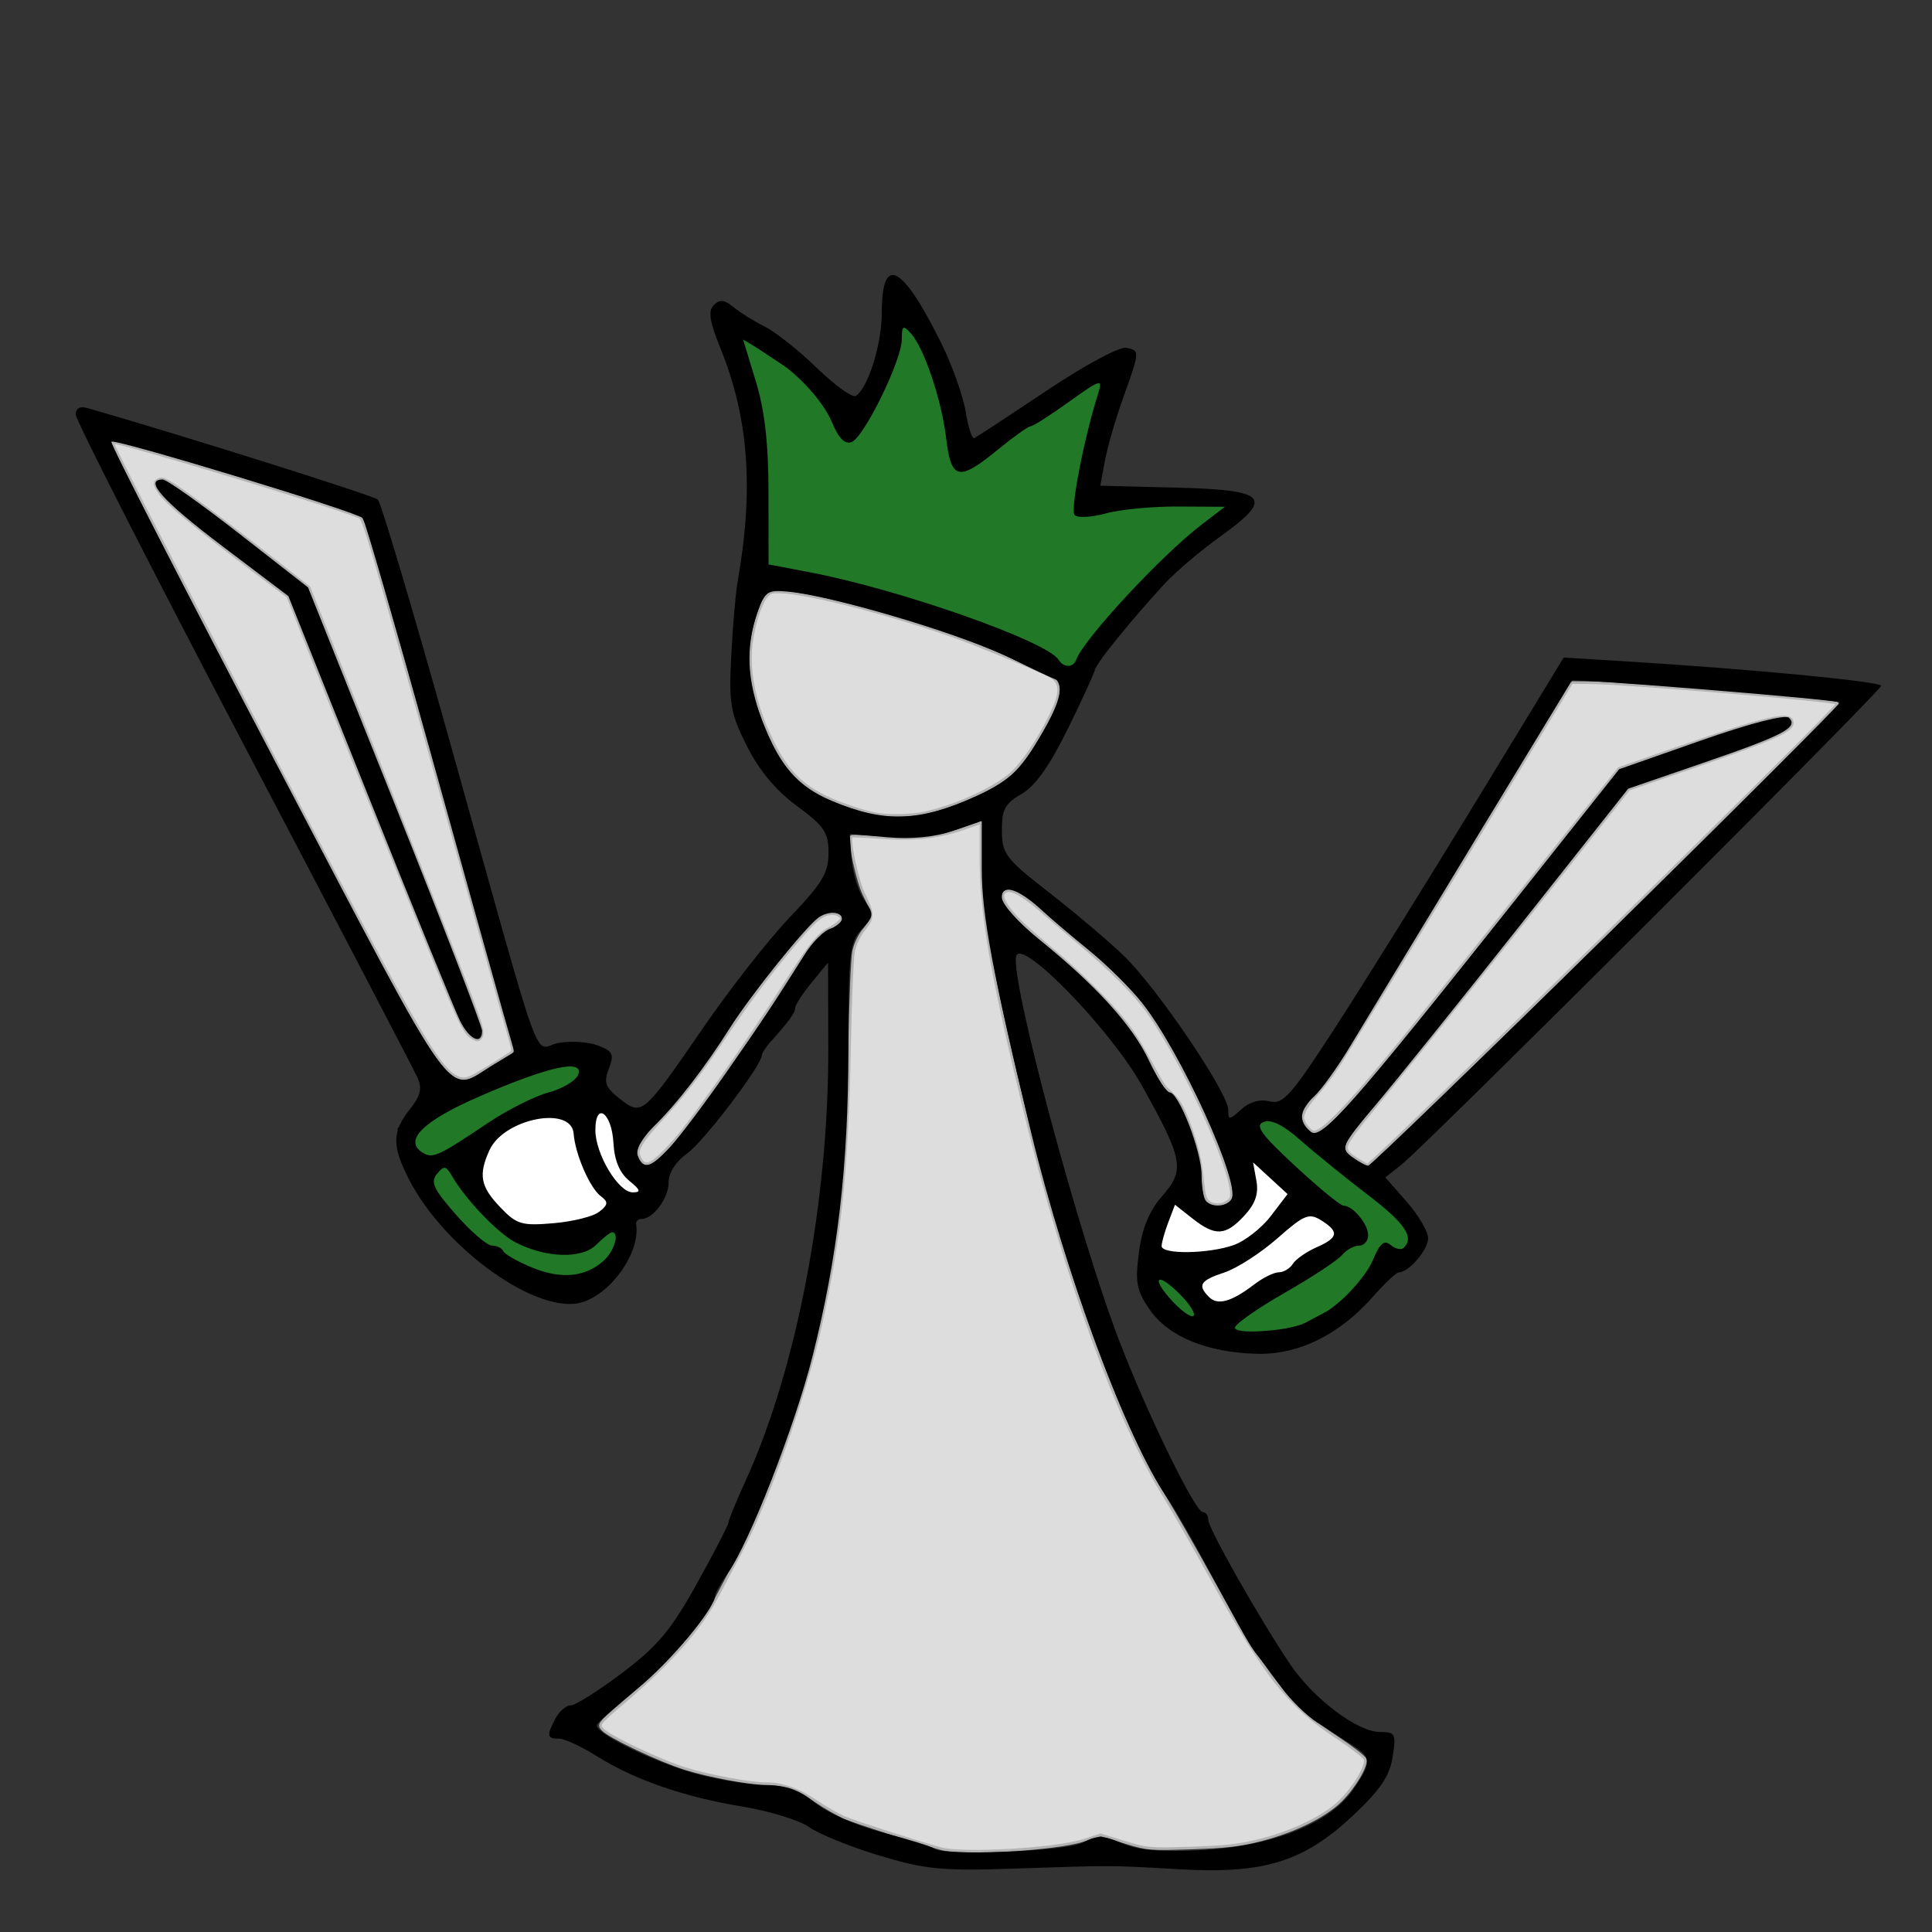 <?xml version="1.0" encoding="UTF-8" standalone="no"?>
<!-- Created with Inkscape (http://www.inkscape.org/) -->

<svg
   xmlns:dc="http://purl.org/dc/elements/1.1/"
   xmlns:cc="http://creativecommons.org/ns#"
   xmlns:rdf="http://www.w3.org/1999/02/22-rdf-syntax-ns#"
   xmlns:svg="http://www.w3.org/2000/svg"
   xmlns="http://www.w3.org/2000/svg"
   xmlns:sodipodi="http://sodipodi.sourceforge.net/DTD/sodipodi-0.dtd"
   xmlns:inkscape="http://www.inkscape.org/namespaces/inkscape"
   id="svg3948"
   version="1.1"
   inkscape:version="0.47 r22583"
   width="290"
   height="290"
   sodipodi:docname="back.svg">
  <rect width="100%" height="100%" fill="#333333" stroke="none"/>
  <defs
     id="defs3952">
    <inkscape:perspective
       sodipodi:type="inkscape:persp3d"
       inkscape:vp_x="0 : 0.5 : 1"
       inkscape:vp_y="0 : 1000 : 0"
       inkscape:vp_z="1 : 0.5 : 1"
       inkscape:persp3d-origin="0.5 : 0.33333333 : 1"
       id="perspective3956" />
  </defs>
  <sodipodi:namedview
     pagecolor="#ffffff"
     bordercolor="#666666"
     borderopacity="1"
     objecttolerance="10"
     gridtolerance="10"
     guidetolerance="10"
     inkscape:pageopacity="0"
     inkscape:pageshadow="2"
     inkscape:window-width="1280"
     inkscape:window-height="999"
     id="namedview3950"
     showgrid="false"
     inkscape:zoom="2.557505"
     inkscape:cx="109.79888"
     inkscape:cy="132.64895"
     inkscape:window-x="1280"
     inkscape:window-y="0"
     inkscape:window-maximized="1"
     inkscape:current-layer="svg3948" />
  <path
     style="fill:#dddddd;fill-opacity:1;stroke:#b3b3b3;stroke-width:0.391;stroke-miterlimit:4;stroke-opacity:1;stroke-dasharray:none"
     d="m 135.648,49.481 c -0.092,0.057 -0.156,0.435 -0.156,0.844 0,1.198 -0.334,2.609 -1.094,4.656 -1.557,4.193 -5.062,10.534 -6.25,11.312 -1.102,0.722 -1.969,-0.039 -3.531,-3.094 -1.608,-3.144 -4.007,-5.918 -7.281,-8.438 -1.294,-0.995 -5.346,-3.498 -5.469,-3.375 -0.041,0.041 0.327,1.403 0.812,3 2.302,7.57 2.612,9.854 2.812,22.25 l 0.125,8 4.719,0.938 c 11.151,2.201 24.218,6.21 33.188,10.188 3.101,1.375 4.511,2.23 5.5,3.25 0.985,1.017 1.727,1.073 2.219,0.188 1.3,-2.343 3.36,-4.947 7.375,-9.344 4.635,-5.076 8.865,-9.016 13.188,-12.344 l 1.625,-1.281 -4.281,-0.062 c -5.25,-0.074 -9.013,0.219 -12.938,0.969 -4.573,0.874 -5.125,0.798 -5.125,-0.75 9e-5,-2.184 1.494,-9.541 3.062,-15.188 0.479,-1.725 0.844,-3.234 0.844,-3.375 0,-0.342 -1.161,0.248 -2.875,1.469 -2.918,2.078 -6.204,4.211 -7.25,4.719 -0.611,0.296 -2.338,1.518 -3.844,2.688 -4.684,3.637 -5.567,4.156 -6.781,4.156 -0.745,0 -1.439,-0.711 -1.719,-1.75 -0.121,-0.448 -0.43,-2.147 -0.688,-3.781 -0.763,-4.843 -2.077,-9.375 -3.719,-12.75 -0.831,-1.709 -2.117,-3.311 -2.469,-3.094 z m -118.75,16.938 c -0.292,0.292 33.708,65.807 42.188,81.281 5.209,9.506 7.509,12.922 9.312,13.875 0.982,0.519 1.566,0.494 2.781,-0.156 1.031,-0.552 4.831,-2.895 5.531,-3.406 0.343,-0.251 0.314,-0.388 -0.625,-3.656 -0.54,-1.881 -3.538,-12.567 -6.656,-23.75 -5.856,-21 -11.791,-42.009 -13.156,-46.625 -1.379,-4.663 -1.932,-6.238 -2.281,-6.375 -5.56,-2.177 -36.709,-11.572 -37.094,-11.188 z m 7.156,5.469 c 0.269,-0.055 0.52,0.032 1.031,0.281 1.631,0.795 8.411,5.855 18,13.406 l 3.312,2.594 5.344,13.406 c 6.29,15.732 15.865,39.998 18.094,45.844 2.704,7.092 2.863,7.655 2.25,8.438 -0.26,0.332 -0.528,0.328 -1.219,-0.094 -0.992,-0.605 -1.619,-1.785 -3.938,-7.312 -2.421,-5.771 -13.979,-34.387 -20,-49.531 l -3.719,-9.375 -4.938,-3.719 c -9.427,-7.103 -13.337,-10.355 -14.406,-11.969 -0.728,-1.099 -0.746,-1.547 -0.094,-1.844 0.103,-0.047 0.191,-0.107 0.281,-0.125 z m 92.188,16.969 c -0.554,0.04 -0.747,0.189 -1.188,0.656 -0.757,0.803 -1.684,3.516 -2.156,6.219 -0.797,4.561 0.263,9.935 3.125,15.719 1.975,3.99 4.035,6.182 7.438,7.938 2.099,1.083 5.981,2.423 8.188,2.812 1.917,0.338 5.459,0.222 7.344,-0.219 5.1,-1.193 10.834,-3.91 13.188,-6.25 1.438,-1.43 3.399,-4.299 4.969,-7.312 2.291,-4.398 2.351,-5.975 0.219,-7.062 -1.616,-0.824 -10.196,-4.382 -13.188,-5.469 -9.954,-3.617 -23.144,-7.02 -27.25,-7.031 -0.292,-7.99e-4 -0.503,-0.013 -0.688,0 z m 119.688,13.594 -16.906,27.844 c -9.291,15.323 -17.548,28.848 -18.344,30.031 -0.795,1.183 -2.093,2.899 -2.906,3.812 -1.686,1.895 -2.383,3.091 -2.188,3.875 0.175,0.702 1.003,1.717 1.5,1.875 1.124,0.357 4.758,-3.327 12.312,-12.5 2.552,-3.098 18.806,-23.433 27.688,-34.625 l 5.906,-7.406 7.406,-2.594 c 15.289,-5.319 18.625,-6.061 18.625,-4.219 0,1.25 -2.905,2.473 -17.688,7.562 l -6.844,2.375 -7.125,9 c -10.942,13.835 -24.099,30.269 -29.156,36.438 -5.222,6.368 -6.094,7.575 -6.094,8.312 0,0.643 0.368,1.035 1.875,1.938 0.639,0.383 1.202,0.719 1.25,0.719 0.749,0 70.965,-68.942 70.594,-69.312 -0.443,-0.443 -31.462,-3.035 -37,-3.094 l -2.906,-0.031 z m -88.688,21.031 -2.812,0.969 c -3.684,1.255 -7.421,1.622 -12.438,1.25 -2.229,-0.165 -4.106,-0.238 -4.188,-0.156 -0.461,0.461 0.924,6.845 1.906,8.781 1.408,2.775 1.414,3.466 -0.031,5.219 -0.685,0.831 -1.346,2.201 -1.562,3.312 -0.203,1.043 -0.461,7.445 -0.594,14.219 -0.364,18.618 -1.424,28.71 -4.375,42.031 -2.319,10.471 -7.991,26.484 -12.125,34.188 -0.985,1.835 -2.455,4.596 -3.25,6.125 -2.615,5.028 -6.932,9.934 -14.188,16.125 -3.746,3.196 -3.811,3.302 -3.125,4.062 0.972,1.078 8.628,4.702 12.406,5.875 3.538,1.098 9.687,2.25 12.125,2.25 2.431,0 4.875,0.863 7.562,2.688 1.323,0.899 3.258,1.999 4.281,2.438 1.602,0.687 10.831,3.651 14.375,4.625 3.288,0.904 17.236,0.113 21.375,-1.219 l 2.625,-0.844 3.562,1.094 c 3.472,1.065 3.773,1.08 10.094,0.875 5.237,-0.17 7.291,-0.407 10.438,-1.219 5.02,-1.295 9.649,-3.583 11.969,-5.906 2.111,-2.114 3.975,-5.306 3.625,-6.219 -0.134,-0.349 -2.039,-1.811 -4.219,-3.25 -7.277,-4.805 -10.759,-9.195 -18.625,-23.469 -2.694,-4.889 -5.949,-10.582 -7.219,-12.625 -7.039,-11.324 -15.008,-33.243 -20.906,-57.5 -5.108,-21.005 -6.688,-30.05 -6.688,-38.469 l 0,-5.25 z m 4.062,10.219 c -0.139,0.012 -0.265,0.066 -0.375,0.125 -0.665,0.356 -0.481,1.195 0.5,2.5 1.087,1.446 2.619,2.913 6.625,6.281 3.924,3.3 8.557,7.881 10.719,10.625 1.503,1.908 2.417,3.401 5,8.125 0.462,0.845 1.013,1.716 1.25,1.938 1.467,1.371 1.926,1.897 2.562,3.188 1.092,2.212 2.414,6.49 2.656,8.5 0.117,0.968 0.304,2.431 0.406,3.281 0.204,1.694 0.476,2.193 1.438,2.469 0.995,0.286 2.32,-0.167 2.656,-0.906 1.088,-2.389 -6.823,-20.052 -12.562,-28.062 -1.959,-2.735 -5.506,-6.267 -10.594,-10.531 -1.613,-1.352 -3.812,-3.225 -4.875,-4.156 -2.714,-2.377 -4.432,-3.458 -5.406,-3.375 z m -26.312,3.438 c -1.542,0 -2.575,0.855 -6.062,5 -3.423,4.068 -6.784,8.56 -9.656,12.844 -4.333,6.463 -6.554,9.328 -10.563,13.688 -1.989,2.163 -2.908,3.561 -2.906,4.375 4e-4,0.208 0.162,0.651 0.375,1 0.696,1.141 1.577,0.818 3.75,-1.438 1.838,-1.908 2.897,-3.252 6.469,-8.188 3.746,-5.177 8.398,-12.025 12.094,-17.781 3.103,-4.833 4.477,-6.529 5.938,-7.25 0.814,-0.402 1.875,-1.249 1.875,-1.5 0,-0.362 -0.697,-0.75 -1.312,-0.75 z m -39.438,23.062 c -2.208,0.004 -8.117,2.052 -14.656,5.031 -4.697,2.14 -7.805,4.262 -8.312,5.719 -0.252,0.722 0.054,1.311 0.938,1.906 0.745,0.502 1.326,0.571 2.125,0.219 1.039,-0.459 3.682,-2.041 6.562,-3.938 3.554,-2.34 7.022,-4.183 9.656,-5.094 2.308,-0.798 3.003,-1.123 4,-1.906 1.301,-1.022 1.151,-1.94 -0.312,-1.938 z m 4.688,7.062 c -0.386,0 -0.688,1.07 -0.688,2.438 0,2.346 1.64,6.063 3.531,7.969 1.014,1.022 1.204,1.125 1.969,1.125 l 0.844,0 -1.312,-1.344 c -1.66,-1.679 -2.255,-2.907 -2.531,-5.344 -0.335,-2.96 -1.034,-4.844 -1.812,-4.844 z m -8.062,0.719 c -1.55,0.049 -3.37,0.487 -5,1.344 -2.403,1.263 -3.695,2.94 -4.375,5.594 -0.581,2.267 0.094,3.875 2.75,6.531 1.243,1.243 1.822,1.668 2.562,1.906 2.379,0.765 10.203,-0.316 11.906,-1.656 1.019,-0.802 1.021,-1.074 -0.031,-2.188 -1.694,-1.793 -3.06,-4.756 -3.781,-8.219 -0.198,-0.95 -0.511,-1.95 -0.688,-2.219 -0.517,-0.789 -1.794,-1.142 -3.344,-1.094 z m 108.094,0.469 c -0.788,-0.047 -1.168,0.374 -0.844,1.156 0.448,1.081 8.838,8.958 11.375,10.688 0.473,0.322 1.072,0.621 1.344,0.688 1.462,0.355 3.51,3.333 3.25,4.719 -0.156,0.832 -0.59,1.232 -1.531,1.406 -0.404,0.075 -1.042,0.373 -1.406,0.656 -2.954,2.3 -4.573,3.398 -8.375,5.688 -4.86,2.927 -6.86,4.203 -7.875,5.094 -0.769,0.675 -0.84,0.901 -0.344,1.031 1.447,0.378 6.727,-0.085 9.062,-0.781 4.105,-1.224 8.812,-5.402 11.062,-9.812 1.358,-2.662 1.737,-2.953 2.812,-2.188 0.901,0.642 1.657,0.722 2.031,0.188 0.764,-1.091 0.089,-2.591 -2.062,-4.594 -0.693,-0.645 -3.089,-2.625 -5.344,-4.406 -2.255,-1.782 -5.545,-4.428 -7.281,-5.875 -1.737,-1.447 -3.561,-2.812 -4.062,-3.062 -0.719,-0.359 -1.339,-0.566 -1.812,-0.594 z m -1.969,6.5 c -0.03,0.029 0.039,0.509 0.156,1.031 0.36,1.609 0.317,3.389 -0.125,4.375 -0.572,1.276 -2.018,2.964 -3.25,3.781 -1.985,1.318 -3.565,0.933 -6.969,-1.75 -1.254,-0.989 -1.654,-1.236 -1.781,-1.031 -0.376,0.606 -1.588,4.234 -1.688,5.062 -0.105,0.876 -0.083,0.887 0.562,1.094 0.981,0.314 4.888,0.301 6.938,-0.031 2.349,-0.381 3.64,-0.868 5.281,-2.031 1.575,-1.117 2.637,-2.232 4.406,-4.531 l 1.312,-1.656 -2.406,-2.188 c -1.311,-1.192 -2.407,-2.154 -2.438,-2.125 z m -121.5,0.5 c -0.113,0 -0.52,0.281 -0.875,0.625 -0.733,0.711 -0.812,1.392 -0.312,2.375 0.778,1.532 4.997,6.19 6.781,7.5 0.519,0.381 1.32,0.82 1.812,0.969 0.493,0.148 1.241,0.562 1.656,0.938 1.244,1.123 4.547,2.671 6.75,3.156 3.936,0.866 7.65,-0.622 9.188,-3.656 0.499,-0.985 0.569,-2.115 0.156,-2.25 -0.113,-0.037 -0.815,0.447 -1.562,1.094 -1.992,1.726 -2.671,2.021 -5.25,2.125 -1.723,0.07 -2.48,0.013 -3.844,-0.312 -1.91,-0.456 -3.8,-1.276 -5.125,-2.188 -2.225,-1.531 -5.905,-5.467 -7.906,-8.469 -0.699,-1.048 -1.356,-1.906 -1.469,-1.906 z m 129.719,7.281 c -0.851,0.109 -1.934,0.918 -4.375,2.938 -3.772,3.121 -5.679,4.325 -8.875,5.625 -2.057,0.837 -2.625,1.243 -2.625,1.812 0,0.532 0.564,1.332 1.25,1.75 1.243,0.758 2.711,0.296 5.75,-1.781 1.981,-1.354 3.524,-2.156 4.125,-2.156 0.629,0 1.147,-0.332 2.469,-1.562 0.729,-0.678 1.905,-1.486 3.031,-2.062 2.116,-1.083 2.719,-1.546 2.719,-2.156 0,-0.506 -1.016,-1.465 -2.188,-2.062 -0.355,-0.181 -0.629,-0.313 -0.938,-0.344 -0.116,-0.011 -0.222,-0.015 -0.344,0 z m -22.25,9.531 c -0.793,0 2.071,3.554 3.781,4.688 1,0.662 1.218,0.562 0.75,-0.344 -0.66,-1.276 -3.854,-4.344 -4.531,-4.344 z"
     id="path4081" />
  <path
     style="fill:#217827;stroke:#000000;stroke-width:1px;stroke-linecap:butt;stroke-linejoin:miter;stroke-opacity:1;fill-opacity:1"
     d="m 113.978,85.699 c 1.76,0.587 28.934,8.016 28.934,8.016 0,0 19.159,10.166 19.55,8.993 0.391,-1.173 6.647,-10.557 7.429,-11.535 0.782,-0.978 16.031,-16.031 16.031,-16.031 0,0 -23.069,0.391 -22.874,-0.391 0.196,-0.782 3.715,-19.355 3.715,-19.355 0,0 -22.287,14.272 -22.483,13.294 -0.196,-0.978 -3.519,-15.64 -3.519,-15.64 l -6.452,-7.625 -3.128,12.512 -4.301,5.279 -3.715,-5.279 -13.881,-9.189 4.692,23.656"
     id="path3609" />
  <path
     style="fill:#217827;stroke:#000000;stroke-width:1px;stroke-linecap:butt;stroke-linejoin:miter;stroke-opacity:1;fill-opacity:1"
     d="m 88.367,158.426 -0.391,4.301 -10.753,5.279 -7.429,6.452 4.888,8.602 c 0,0 7.82,2.737 8.602,2.933 0.782,0.196 9.384,-3.128 9.384,-3.128 l 1.173,4.106 -6.843,6.843 -10.362,-2.933 -7.234,-5.279 -7.234,-10.166 -1.955,-5.865 c 0,0 4.301,-3.91 5.083,-4.301 0.782,-0.391 14.272,-5.67 14.272,-5.67"
     id="path4121" />
  <path
     style="fill:#217827;stroke:#000000;stroke-width:1px;stroke-linecap:butt;stroke-linejoin:miter;stroke-opacity:1;fill-opacity:1"
     d="m 188.856,166.833 -2.542,2.933 16.227,15.836 -19.746,12.512 -9.58,-8.993 -1.173,3.128 c 0,0 2.933,4.888 3.91,5.865 0.978,0.978 15.249,3.519 15.249,3.519 l 12.512,-6.647 4.497,-5.279 3.91,-1.76 -0.196,-4.106 -13.685,-11.73 -6.061,-5.083"
     id="path4123" />
  <path
     style="fill:#ffffff;stroke:#000000;stroke-width:1px;stroke-linecap:butt;stroke-linejoin:miter;stroke-opacity:1"
     d="m 176.93,178.759 -3.128,4.497 -0.196,6.061 5.279,2.542 4.106,7.234 20.137,-14.076 -16.227,-13.881 -0.587,9.189 -2.933,2.933"
     id="path4125" />
  <path
     style="fill:#ffffff;stroke:#000000;stroke-width:1px;stroke-linecap:butt;stroke-linejoin:miter;stroke-opacity:1"
     d="m 88.172,163.51 4.888,4.106 2.933,9.189 2.737,1.955 -6.647,2.346 -6.256,4.106 c 0,0 -8.602,-0.978 -9.384,-1.173 -0.782,-0.196 -7.82,-7.625 -7.234,-8.407 0.587,-0.782 7.429,-8.602 7.429,-8.602"
     id="path4127" />
  <path
     style="fill:#000000"
     d="m 131.967,278.516 c -4.343,-1.31 -9.068,-3.225 -10.5,-4.256 -1.432,-1.031 -6.025,-2.435 -10.207,-3.12 -8.654,-1.417 -16.169,-4.048 -21.909,-7.672 -2.171,-1.37 -4.63,-2.491 -5.466,-2.491 -1.794,0 -1.87,-0.477 -0.485,-3.066 0.569,-1.064 1.597,-1.934 2.284,-1.934 0.687,0 4.159,-2.193 7.715,-4.874 5.314,-4.005 7.312,-6.397 11.216,-13.42 2.612,-4.7 4.75,-8.836 4.75,-9.19 0,-0.354 1.124,-3.101 2.498,-6.104 7.729,-16.896 12.532,-42.033 12.466,-65.234 l -0.036,-12.678 -2.459,3 c -1.352,1.65 -2.461,3.356 -2.464,3.792 -0.005,0.751 -0.914,2.003 -3.755,5.171 -0.688,0.767 -1.25,1.637 -1.25,1.934 0,1.486 -8.726,12.983 -11.181,14.731 -1.729,1.231 -2.819,2.92 -2.819,4.368 0,2.362 -2.324,5.503 -4.071,5.503 -0.511,0 -0.875,0.338 -0.81,0.75 0.657,4.158 -3.564,10.304 -8.054,11.73 -6.553,2.08 -20.685,-7.936 -26.058,-18.468 -2.55,-4.998 -2.525,-7.082 0.122,-10.448 1.675,-2.13 1.916,-3.17 1.129,-4.885 C 62.073,160.457 50.315,137.929 36.494,111.592 22.673,85.255 11.364,63.04 11.364,62.225 c 0,-0.936 0.645,-1.297 1.75,-0.98 13.992,4.013 42.955,13.142 43.602,13.744 0.469,0.435 5.247,16.494 10.62,35.686 14.734,52.636 12.572,46.61 16.462,45.88 1.826,-0.343 4.494,-0.176 5.929,0.37 2.276,0.865 2.489,1.311 1.664,3.481 -0.797,2.097 -0.537,2.811 1.655,4.535 3.317,2.609 3.475,2.474 12.569,-10.759 3.987,-5.802 9.837,-13.256 12.999,-16.564 4.8,-5.021 5.75,-6.605 5.75,-9.58 0,-3.095 -0.626,-4.026 -4.75,-7.063 -3.164,-2.33 -5.67,-5.334 -7.504,-8.998 -2.474,-4.94 -2.713,-6.315 -2.347,-13.5 0.224,-4.4 0.645,-9.35 0.935,-11 2.478,-14.087 1.702,-24.698 -2.579,-35.261 -1.623,-4.004 -1.854,-5.54 -0.967,-6.426 0.887,-0.887 1.589,-0.814 2.939,0.304 0.976,0.808 3.091,2.125 4.702,2.926 1.61,0.801 5.133,3.599 7.828,6.218 2.695,2.618 5.322,4.5 5.837,4.182 1.836,-1.135 3.907,-7.763 3.907,-12.506 0,-8.829 3.049,-7.26 8.919,4.589 1.642,3.314 3.292,7.944 3.667,10.289 0.375,2.345 0.959,4.133 1.298,3.974 0.339,-0.159 5.217,-3.361 10.84,-7.117 5.822,-3.889 10.988,-6.661 12,-6.441 2.033,0.444 2.035,0.411 -0.59,7.769 -1.079,3.025 -2.273,7.172 -2.653,9.216 l -0.691,3.716 11.343,0.284 c 13.794,0.345 14.83,1.486 6.667,7.342 -2.915,2.091 -6.65,5.257 -8.3,7.037 -4.721,5.092 -10.5,12.183 -10.5,12.885 0,0.352 -1.811,4.325 -4.024,8.83 -2.779,5.657 -4.944,8.718 -7,9.894 -2.489,1.425 -2.973,2.325 -2.953,5.5 0.022,3.505 0.56,4.214 7.016,9.233 3.846,2.99 8.92,7.283 11.275,9.54 4.921,4.715 15.685,20.585 15.685,23.125 0,1.587 0.138,1.583 1.96,-0.066 1.242,-1.124 2.8,-1.563 4.252,-1.198 2.027,0.509 3.17,-0.779 9.882,-11.131 4.174,-6.439 13.59,-21.557 20.925,-33.597 l 13.335,-21.89 9.573,0.593 c 18.89,1.17 38.073,3.013 38.073,3.657 0,0.759 -68.271,68.916 -71.96,71.84 l -2.46,1.949 3.21,3.656 c 1.765,2.011 3.21,4.47 3.21,5.466 0,1.731 -2.886,5.12 -4.359,5.12 -0.386,0 -2.1,1.592 -3.808,3.538 -5.134,5.848 -11.27,8.875 -17.619,8.693 -7.482,-0.215 -13.25,-2.612 -16.024,-6.66 -1.968,-2.872 -2.191,-4.075 -1.592,-8.587 0.486,-3.665 1.548,-6.218 3.523,-8.467 3.41,-3.883 3.125,-5.417 -3.063,-16.517 -4.722,-8.471 -18.276,-22.403 -18.9,-19.427 -0.806,3.844 9.37,41.772 15.491,57.736 4.201,10.959 11.39,25.691 12.536,25.691 0.449,0 0.817,0.523 0.817,1.162 0,1.279 7.695,14.851 12.273,21.645 3.509,5.208 10.115,10.193 13.508,10.193 2.304,0 2.439,0.267 1.895,3.75 -0.446,2.857 -1.87,4.956 -5.979,8.815 -7.348,6.901 -13.339,8.764 -25.882,8.049 -10.836,-0.618 -9.819,-0.614 -25.315,-0.095 -10.488,0.351 -12.995,0.102 -19.897,-1.979 z m 30.508,-1.914 c 2.222,-1.159 3.115,-1.145 6,0.1 2.439,1.052 5.794,1.333 11.962,1.004 10.544,-0.563 19.234,-4.037 22.677,-9.066 2.813,-4.109 2.805,-4.802 -0.078,-6.663 -1.279,-0.825 -3.654,-2.351 -5.278,-3.392 -1.624,-1.04 -4.065,-3.43 -5.423,-5.31 -1.359,-1.88 -2.921,-3.971 -3.471,-4.647 -1.196,-1.47 -2.069,-2.996 -7.588,-13.274 -2.327,-4.332 -5.085,-9.109 -6.13,-10.615 -5.963,-8.593 -15.262,-33.587 -20.374,-54.762 -5.76,-23.864 -7.408,-32.654 -7.408,-39.535 l 0,-7.232 -4.25,1.483 c -2.727,0.951 -6.278,1.305 -9.91,0.986 l -5.66,-0.497 0.283,3.797 c 0.156,2.088 1.009,4.832 1.895,6.098 1.504,2.148 1.479,2.443 -0.373,4.415 -1.807,1.923 -1.987,3.543 -2.003,18.049 -0.02,17.576 -1.617,31.191 -5.417,46.182 -2.648,10.444 -9.481,27.924 -12.665,32.395 -1.044,1.467 -1.899,2.966 -1.899,3.332 0,1.933 -6.768,10.039 -11.773,14.1 -3.15,2.556 -5.851,4.969 -6.002,5.363 -0.474,1.231 8.99,5.821 15.42,7.479 3.379,0.871 7.957,1.584 10.173,1.584 2.89,0 4.911,0.742 7.15,2.626 1.777,1.495 6.185,3.43 10.238,4.494 3.914,1.028 7.345,2.096 7.623,2.374 1.166,1.166 19.773,0.441 22.283,-0.869 z m 38.035,-80.741 c 2.261,-1.791 4.75,-4.785 5.531,-6.653 1.087,-2.602 1.722,-3.146 2.713,-2.323 0.712,0.591 1.59,0.778 1.952,0.416 1.624,-1.624 0.229,-3.656 -5.544,-8.076 -3.411,-2.612 -7.908,-6.261 -9.993,-8.109 -2.517,-2.231 -4.361,-3.141 -5.486,-2.709 -1.363,0.523 -0.438,1.818 4.725,6.61 3.531,3.278 6.798,5.959 7.259,5.959 1.397,0 3.697,2.755 3.697,4.429 0,0.864 -0.62,1.571 -1.378,1.571 -0.758,0 -1.907,0.638 -2.555,1.419 -0.648,0.78 -4.528,3.335 -8.622,5.678 -4.095,2.343 -7.445,4.692 -7.445,5.221 0,0.568 2.258,0.729 5.517,0.392 4.189,-0.432 6.507,-1.353 9.629,-3.826 z m -23.419,-1.612 c -3.475,-3.475 -4.435,-2.515 -1.091,1.091 1.411,1.522 2.834,2.499 3.162,2.172 0.328,-0.328 -0.604,-1.796 -2.071,-3.262 z m 11.158,-1.443 c 1.312,-1.006 2.977,-1.83 3.7,-1.83 0.724,0 1.675,-0.572 2.115,-1.271 0.44,-0.699 2.037,-1.814 3.55,-2.479 3.285,-1.442 3.439,-2.339 0.699,-4.05 -1.826,-1.14 -2.547,-0.844 -6.584,2.71 -2.493,2.195 -6.071,4.498 -7.949,5.118 -3.642,1.202 -4.08,1.907 -2.294,3.694 1.292,1.292 3.371,0.71 6.763,-1.892 z m -97.635,-3.563 c 1.605,-1.447 2.432,-4.267 1.25,-4.267 -0.275,0 -1.344,0.844 -2.376,1.876 -2.148,2.148 -7.556,1.986 -12.097,-0.362 -2.665,-1.378 -7.497,-6.425 -9.555,-9.981 -0.897,-1.549 -1.183,-1.587 -2.253,-0.298 -1.008,1.215 -0.501,2.3 2.862,6.121 2.248,2.554 4.687,4.644 5.42,4.644 0.732,0 1.482,0.367 1.665,0.815 0.183,0.448 2.133,1.56 4.333,2.471 4.348,1.8 8.008,1.453 10.75,-1.018 z m 94.541,-2.344 c 1.699,-0.592 4.22,-2.559 5.601,-4.371 l 2.512,-3.294 -2.589,-2.379 -2.589,-2.379 0.499,2.753 c 0.357,1.968 -0.161,3.465 -1.815,5.25 -2.815,3.038 -4.346,3.122 -7.773,0.426 l -2.633,-2.071 -1.002,2.636 c -0.551,1.45 -1.002,3.057 -1.002,3.571 0,1.274 6.993,1.182 10.791,-0.142 z M 90.003,181.862 c 1.303,-1.082 1.327,-1.442 0.155,-2.332 -1.637,-1.243 -3.823,-6.298 -4.055,-9.378 -0.321,-4.259 -10.465,-2.265 -12.628,2.483 -1.692,3.714 -1.361,5.472 1.618,8.581 2.481,2.589 3.211,2.806 8.048,2.387 2.926,-0.253 6.014,-1.037 6.862,-1.74 z m 94.849,-1.865 c 1.424,-2.304 -7.673,-22.247 -13.466,-29.52 -1.752,-2.2 -5.286,-5.699 -7.854,-7.775 -2.567,-2.076 -5.793,-4.817 -7.168,-6.091 -3.5,-3.242 -6.002,-4.015 -5.993,-1.853 0.004,0.945 2.513,3.744 5.576,6.219 8.607,6.955 14.06,12.968 16.516,18.211 1.234,2.634 2.632,4.789 3.108,4.789 1.377,0 4.794,8.848 4.794,12.416 0,1.788 0.3,3.55 0.667,3.917 0.985,0.985 3.127,0.809 3.821,-0.313 z m -90.412,-2.77 c -1.432,-1.168 -2.218,-3.054 -2.361,-5.668 -0.25,-4.571 -2.716,-6.314 -2.711,-1.915 0.005,3.583 3.45,9.333 5.592,9.333 1.302,0 1.199,-0.348 -0.521,-1.75 z m 6.104,-5 c 1.404,-1.512 5.201,-6.549 8.437,-11.192 5.537,-7.944 6.943,-10.061 11.884,-17.893 1.1,-1.744 2.788,-3.425 3.75,-3.735 0.963,-0.311 1.75,-0.984 1.75,-1.497 0,-1.107 -2.077,-1.206 -3.522,-0.167 -1.924,1.383 -10.242,11.73 -13.185,16.402 -3.866,6.137 -8.122,11.64 -11.65,15.063 -1.686,1.635 -2.621,3.386 -2.281,4.271 0.826,2.152 1.921,1.868 4.817,-1.251 z m 140.677,-31.877 c 19.373,-19.045 35.094,-34.756 34.934,-34.914 -0.426,-0.423 -39.96,-3.638 -40.219,-3.271 -0.193,0.274 -24.023,39.584 -33.342,55.002 -1.892,3.13 -4.292,6.462 -5.334,7.405 -2.243,2.029 -2.409,3.733 -0.519,5.301 1.599,1.327 6.056,-3.721 30.813,-34.904 l 15.487,-19.507 12.294,-4.312 c 7.395,-2.594 12.657,-3.949 13.205,-3.401 1.435,1.435 -0.797,2.607 -12.91,6.773 l -11.236,3.865 -16.253,20.544 c -8.939,11.299 -18.689,23.425 -21.667,26.945 -5.082,6.007 -5.301,6.484 -3.57,7.75 1.015,0.742 2.126,1.349 2.469,1.349 0.344,0 16.475,-15.582 35.849,-34.627 z M 73.201,168.587 c 2.919,-1.964 7.029,-4.035 9.133,-4.602 2.104,-0.567 4.105,-1.76 4.448,-2.653 0.938,-2.444 -4.4,-1.28 -14.758,3.219 -8.557,3.717 -11.525,6.654 -8.57,8.481 1.485,0.918 2.395,0.503 9.747,-4.445 z m 0.834,-8.756 3.17,-1.918 -1.773,-6.218 C 74.457,148.275 69.472,130.402 64.356,111.977 59.24,93.552 54.784,78.16 54.456,77.774 53.679,76.859 17.231,65.777 16.711,66.297 c -0.218,0.218 10.971,22.056 24.865,48.53 27.713,52.806 25.237,49.373 32.458,45.003 z m -4.989,-6.604 c -0.753,-1.512 -6.857,-16.475 -13.565,-33.25 l -12.195,-30.5 -9.91,-7.5 c -8.994,-6.807 -11.851,-10 -8.946,-10 0.586,0 5.731,3.642 11.434,8.093 l 10.368,8.093 13.068,32.657 c 7.187,17.961 13.067,33.219 13.066,33.907 -0.003,2.2 -1.905,1.34 -3.32,-1.5 z m 77.616,-33.786 c 4.418,-2.023 6.225,-3.591 8.62,-7.485 4.41,-7.166 4.86,-9.733 1.905,-10.857 -1.312,-0.499 -4.397,-1.815 -6.855,-2.924 -7.872,-3.552 -25.596,-8.745 -31.952,-9.361 -3.197,-0.31 -3.583,-0.05 -4.694,3.162 -1.799,5.203 -1.568,10.181 0.752,16.244 2.573,6.723 5.271,9.828 10.425,11.997 7.926,3.336 13.226,3.147 21.797,-0.777 z m 14.869,-20.391 c 1.113,-3.094 12.769,-15.659 18.833,-20.3 l 3.5,-2.679 -7,-0.041 c -3.85,-0.023 -8.741,0.442 -10.87,1.033 -2.128,0.591 -4.235,0.701 -4.682,0.244 -0.704,-0.72 1.401,-11.555 3.577,-18.41 0.658,-2.074 0.247,-1.944 -4.402,1.396 -2.82,2.026 -5.418,3.684 -5.773,3.684 -0.355,0 -2.567,1.575 -4.916,3.5 -5.887,4.824 -7.028,4.583 -7.764,-1.635 -0.687,-5.805 -3.325,-13.638 -5.33,-15.829 -1.155,-1.262 -1.34,-1.134 -1.34,0.921 0,3.123 -5.659,14.698 -7.538,15.42 -0.981,0.376 -1.925,-0.549 -2.871,-2.812 -1.555,-3.722 -5.786,-8.12 -10.407,-10.817 l -3.003,-1.753 1.902,6.253 c 1.354,4.451 1.904,9.313 1.909,16.873 l 0.008,10.62 6.25,1.196 c 13.521,2.588 35.574,10.352 37.29,13.129 0.742,1.2 2.197,1.205 2.627,0.009 z"
     id="path4079" />
</svg>
